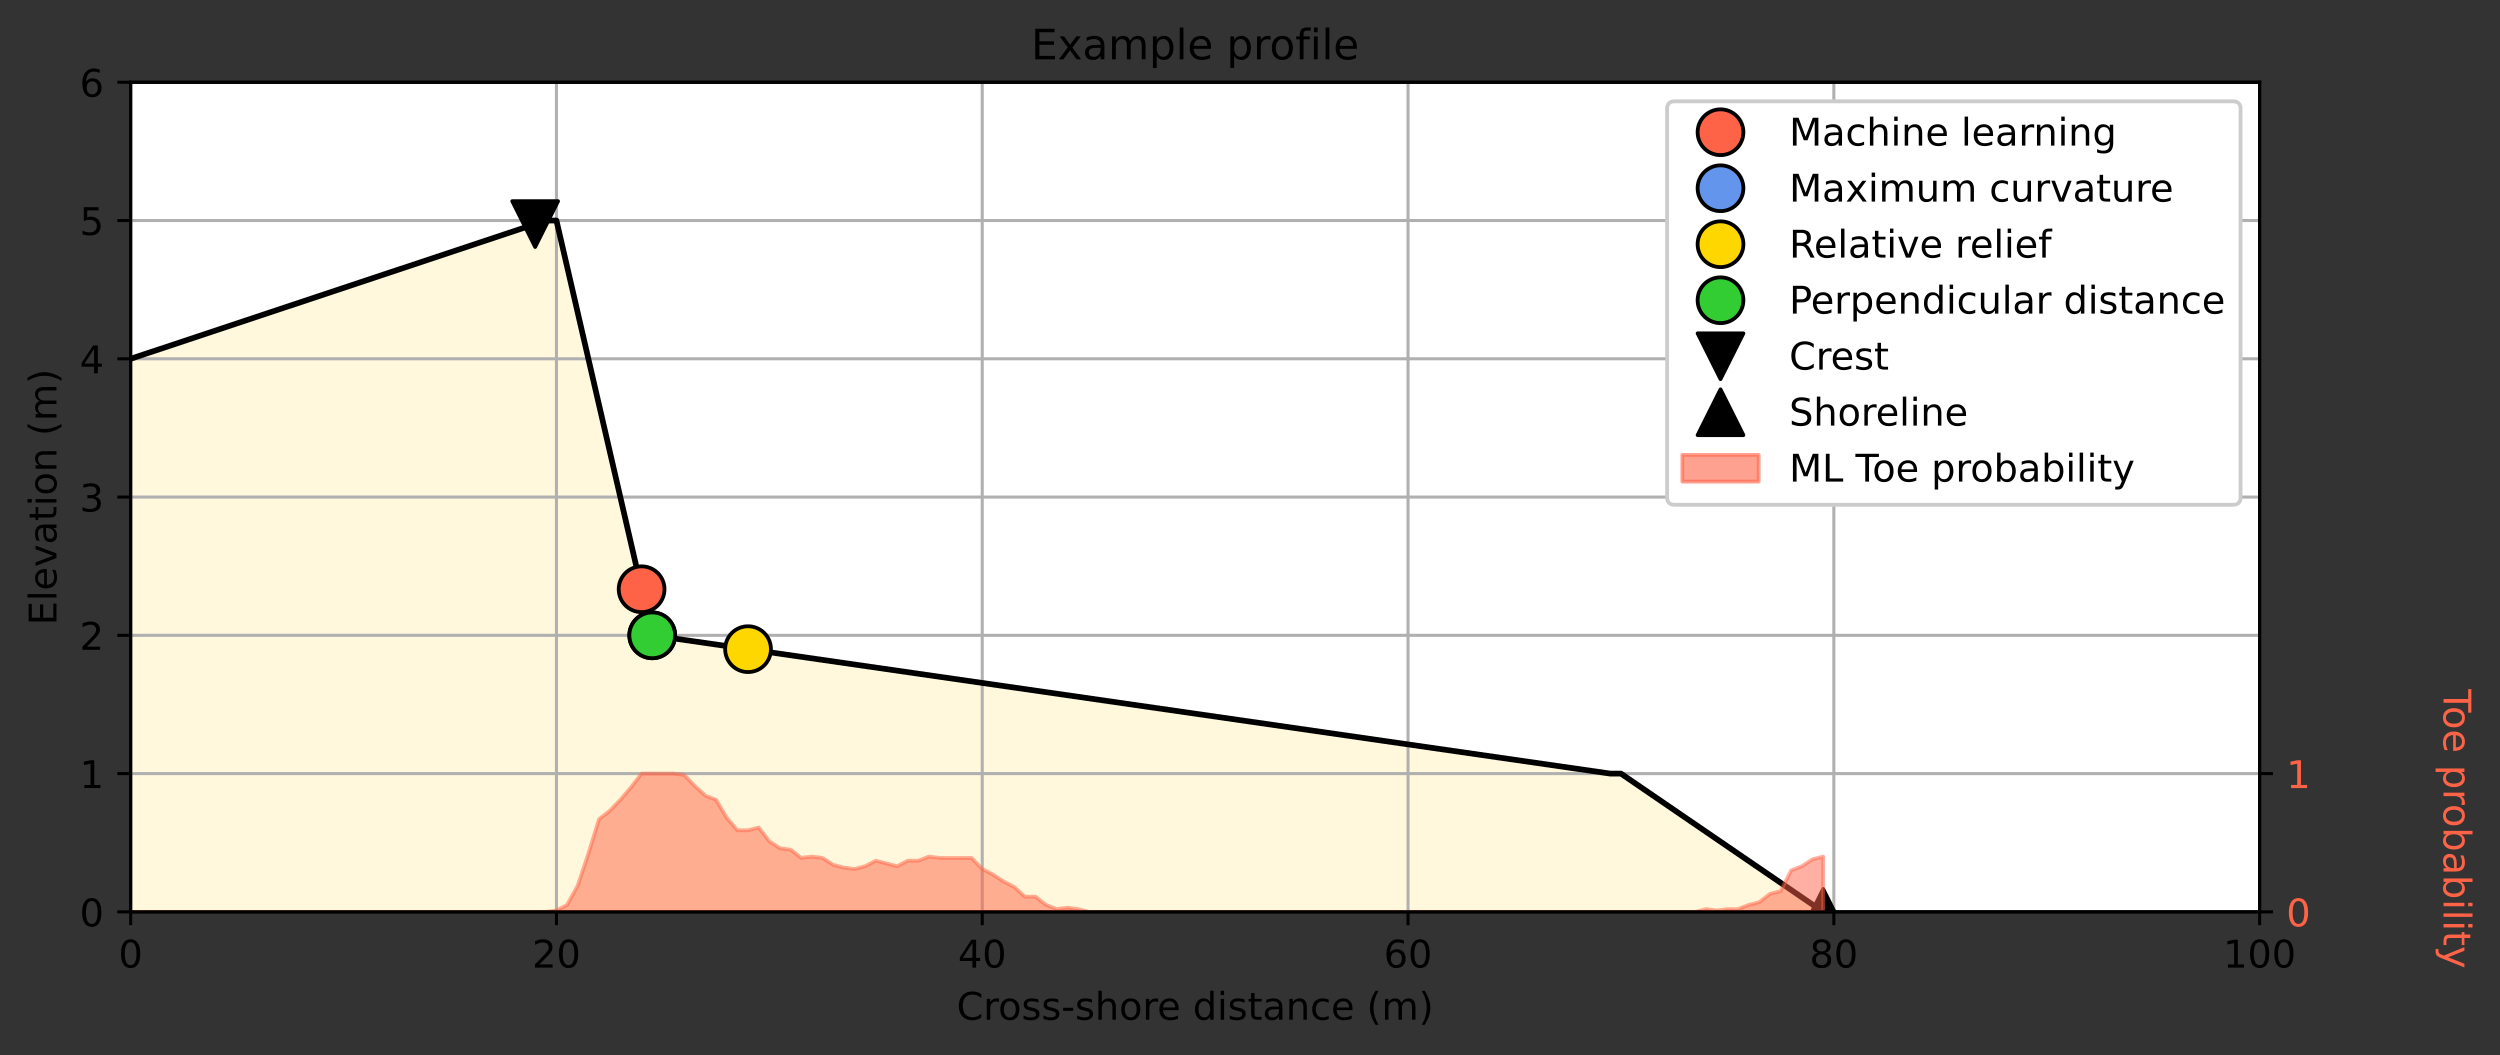 <?xml version="1.0" encoding="utf-8" standalone="no"?>
<!DOCTYPE svg PUBLIC "-//W3C//DTD SVG 1.1//EN"
  "http://www.w3.org/Graphics/SVG/1.1/DTD/svg11.dtd">
<!-- Created with matplotlib (https://matplotlib.org/) -->
<svg height="276.555pt" version="1.1" viewBox="0 0 655.241 276.555" width="655.241pt" xmlns="http://www.w3.org/2000/svg" xmlns:xlink="http://www.w3.org/1999/xlink">
 <rect x="0" y="0" width="655.241" height="276.555" fill="#333333" stroke="none"/>
 <defs>
  <style type="text/css">*{stroke-linecap:butt;stroke-linejoin:round;}</style>
 </defs>
 <g id="figure_1">
  <g id="patch_1">
   <path d="M 0 276.555 
L 655.241 276.555 
L 655.241 0 
L 0 0 
z
" style="fill:none;"/>
  </g>
  <g id="axes_1">
   <g id="patch_2">
    <path d="M 34.241 238.998 
L 592.241 238.998 
L 592.241 21.558 
L 34.241 21.558 
z
" style="fill:#ffffff;"/>
   </g>
   <g id="PolyCollection_1">
    <defs>
     <path d="M 424.841 -1.316 
L 424.841 -37.556 
L 592.241 -37.556 
L 592.241 -1.316 
L 592.241 -1.316 
L 424.841 -1.316 
z
" id="m7d2fd15488" style="stroke:#87cefa;stroke-opacity:0.5;"/>
    </defs>
    <g clip-path="url(#p130b102762)">
     <use style="fill:#87cefa;fill-opacity:0.5;stroke:#87cefa;stroke-opacity:0.5;" x="0" xlink:href="#m7d2fd15488" y="276.555"/>
    </g>
   </g>
   <g id="PolyCollection_2">
    <defs>
     <path d="M 34.241 -1.316 
L 34.241 -182.516 
L 37.031 -183.445 
L 39.821 -184.375 
L 42.611 -185.304 
L 45.401 -186.233 
L 48.191 -187.162 
L 50.981 -188.092 
L 53.771 -189.021 
L 56.561 -189.95 
L 59.351 -190.879 
L 62.141 -191.809 
L 64.931 -192.738 
L 67.721 -193.667 
L 70.511 -194.596 
L 73.301 -195.525 
L 76.091 -196.455 
L 78.881 -197.384 
L 81.671 -198.313 
L 84.461 -199.242 
L 87.251 -200.172 
L 90.041 -201.101 
L 92.831 -202.03 
L 95.621 -202.959 
L 98.411 -203.889 
L 101.201 -204.818 
L 103.991 -205.747 
L 106.781 -206.676 
L 109.571 -207.605 
L 112.361 -208.535 
L 115.151 -209.464 
L 117.941 -210.393 
L 120.731 -211.322 
L 123.521 -212.252 
L 126.311 -213.181 
L 129.101 -214.11 
L 131.891 -215.039 
L 134.681 -215.969 
L 137.471 -216.898 
L 140.261 -217.827 
L 143.051 -218.756 
L 145.841 -218.756 
L 148.631 -206.676 
L 151.421 -194.596 
L 154.211 -182.516 
L 157.001 -170.436 
L 159.791 -158.356 
L 162.581 -146.276 
L 165.371 -134.196 
L 168.161 -122.116 
L 170.951 -110.036 
L 173.741 -109.634 
L 176.531 -109.231 
L 179.321 -108.828 
L 182.111 -108.426 
L 184.901 -108.023 
L 187.691 -107.62 
L 190.481 -107.218 
L 193.271 -106.815 
L 196.061 -106.412 
L 198.851 -106.01 
L 201.641 -105.607 
L 204.431 -105.204 
L 207.221 -104.802 
L 210.011 -104.399 
L 212.801 -103.996 
L 215.591 -103.594 
L 218.381 -103.191 
L 221.171 -102.788 
L 223.961 -102.386 
L 226.751 -101.983 
L 229.541 -101.58 
L 232.331 -101.178 
L 235.121 -100.775 
L 237.911 -100.372 
L 240.701 -99.97 
L 243.491 -99.567 
L 246.281 -99.164 
L 249.071 -98.762 
L 251.861 -98.359 
L 254.651 -97.956 
L 257.441 -97.554 
L 260.231 -97.151 
L 263.021 -96.748 
L 265.811 -96.346 
L 268.601 -95.943 
L 271.391 -95.54 
L 274.181 -95.138 
L 276.971 -94.735 
L 279.761 -94.332 
L 282.551 -93.93 
L 285.341 -93.527 
L 288.131 -93.124 
L 290.921 -92.722 
L 293.711 -92.319 
L 296.501 -91.916 
L 299.291 -91.514 
L 302.081 -91.111 
L 304.871 -90.708 
L 307.661 -90.306 
L 310.451 -89.903 
L 313.241 -89.5 
L 316.031 -89.098 
L 318.821 -88.695 
L 321.611 -88.292 
L 324.401 -87.89 
L 327.191 -87.487 
L 329.981 -87.084 
L 332.771 -86.682 
L 335.561 -86.279 
L 338.351 -85.876 
L 341.141 -85.474 
L 343.931 -85.071 
L 346.721 -84.668 
L 349.511 -84.266 
L 352.301 -83.863 
L 355.091 -83.46 
L 357.881 -83.058 
L 360.671 -82.655 
L 363.461 -82.252 
L 366.251 -81.85 
L 369.041 -81.447 
L 371.831 -81.044 
L 374.621 -80.642 
L 377.411 -80.239 
L 380.201 -79.836 
L 382.991 -79.434 
L 385.781 -79.031 
L 388.571 -78.628 
L 391.361 -78.226 
L 394.151 -77.823 
L 396.941 -77.42 
L 399.731 -77.018 
L 402.521 -76.615 
L 405.311 -76.212 
L 408.101 -75.81 
L 410.891 -75.407 
L 413.681 -75.004 
L 416.471 -74.602 
L 419.261 -74.199 
L 422.051 -73.796 
L 424.841 -73.796 
L 427.631 -71.889 
L 430.421 -69.982 
L 433.211 -68.074 
L 436.001 -66.167 
L 438.791 -64.259 
L 441.581 -62.352 
L 444.371 -60.445 
L 447.161 -58.537 
L 449.951 -56.63 
L 452.741 -54.723 
L 455.531 -52.815 
L 458.321 -50.908 
L 461.111 -49 
L 463.901 -47.093 
L 466.691 -45.186 
L 469.481 -43.278 
L 472.271 -41.371 
L 475.061 -39.464 
L 477.851 -37.556 
L 477.851 -1.316 
L 477.851 -1.316 
L 475.061 -1.316 
L 472.271 -1.316 
L 469.481 -1.316 
L 466.691 -1.316 
L 463.901 -1.316 
L 461.111 -1.316 
L 458.321 -1.316 
L 455.531 -1.316 
L 452.741 -1.316 
L 449.951 -1.316 
L 447.161 -1.316 
L 444.371 -1.316 
L 441.581 -1.316 
L 438.791 -1.316 
L 436.001 -1.316 
L 433.211 -1.316 
L 430.421 -1.316 
L 427.631 -1.316 
L 424.841 -1.316 
L 422.051 -1.316 
L 419.261 -1.316 
L 416.471 -1.316 
L 413.681 -1.316 
L 410.891 -1.316 
L 408.101 -1.316 
L 405.311 -1.316 
L 402.521 -1.316 
L 399.731 -1.316 
L 396.941 -1.316 
L 394.151 -1.316 
L 391.361 -1.316 
L 388.571 -1.316 
L 385.781 -1.316 
L 382.991 -1.316 
L 380.201 -1.316 
L 377.411 -1.316 
L 374.621 -1.316 
L 371.831 -1.316 
L 369.041 -1.316 
L 366.251 -1.316 
L 363.461 -1.316 
L 360.671 -1.316 
L 357.881 -1.316 
L 355.091 -1.316 
L 352.301 -1.316 
L 349.511 -1.316 
L 346.721 -1.316 
L 343.931 -1.316 
L 341.141 -1.316 
L 338.351 -1.316 
L 335.561 -1.316 
L 332.771 -1.316 
L 329.981 -1.316 
L 327.191 -1.316 
L 324.401 -1.316 
L 321.611 -1.316 
L 318.821 -1.316 
L 316.031 -1.316 
L 313.241 -1.316 
L 310.451 -1.316 
L 307.661 -1.316 
L 304.871 -1.316 
L 302.081 -1.316 
L 299.291 -1.316 
L 296.501 -1.316 
L 293.711 -1.316 
L 290.921 -1.316 
L 288.131 -1.316 
L 285.341 -1.316 
L 282.551 -1.316 
L 279.761 -1.316 
L 276.971 -1.316 
L 274.181 -1.316 
L 271.391 -1.316 
L 268.601 -1.316 
L 265.811 -1.316 
L 263.021 -1.316 
L 260.231 -1.316 
L 257.441 -1.316 
L 254.651 -1.316 
L 251.861 -1.316 
L 249.071 -1.316 
L 246.281 -1.316 
L 243.491 -1.316 
L 240.701 -1.316 
L 237.911 -1.316 
L 235.121 -1.316 
L 232.331 -1.316 
L 229.541 -1.316 
L 226.751 -1.316 
L 223.961 -1.316 
L 221.171 -1.316 
L 218.381 -1.316 
L 215.591 -1.316 
L 212.801 -1.316 
L 210.011 -1.316 
L 207.221 -1.316 
L 204.431 -1.316 
L 201.641 -1.316 
L 198.851 -1.316 
L 196.061 -1.316 
L 193.271 -1.316 
L 190.481 -1.316 
L 187.691 -1.316 
L 184.901 -1.316 
L 182.111 -1.316 
L 179.321 -1.316 
L 176.531 -1.316 
L 173.741 -1.316 
L 170.951 -1.316 
L 168.161 -1.316 
L 165.371 -1.316 
L 162.581 -1.316 
L 159.791 -1.316 
L 157.001 -1.316 
L 154.211 -1.316 
L 151.421 -1.316 
L 148.631 -1.316 
L 145.841 -1.316 
L 143.051 -1.316 
L 140.261 -1.316 
L 137.471 -1.316 
L 134.681 -1.316 
L 131.891 -1.316 
L 129.101 -1.316 
L 126.311 -1.316 
L 123.521 -1.316 
L 120.731 -1.316 
L 117.941 -1.316 
L 115.151 -1.316 
L 112.361 -1.316 
L 109.571 -1.316 
L 106.781 -1.316 
L 103.991 -1.316 
L 101.201 -1.316 
L 98.411 -1.316 
L 95.621 -1.316 
L 92.831 -1.316 
L 90.041 -1.316 
L 87.251 -1.316 
L 84.461 -1.316 
L 81.671 -1.316 
L 78.881 -1.316 
L 76.091 -1.316 
L 73.301 -1.316 
L 70.511 -1.316 
L 67.721 -1.316 
L 64.931 -1.316 
L 62.141 -1.316 
L 59.351 -1.316 
L 56.561 -1.316 
L 53.771 -1.316 
L 50.981 -1.316 
L 48.191 -1.316 
L 45.401 -1.316 
L 42.611 -1.316 
L 39.821 -1.316 
L 37.031 -1.316 
L 34.241 -1.316 
z
" id="m840e8d8d66" style="stroke:#fff8dc;"/>
    </defs>
    <g clip-path="url(#p130b102762)">
     <use style="fill:#fff8dc;stroke:#fff8dc;" x="0" xlink:href="#m840e8d8d66" y="276.555"/>
    </g>
   </g>
   <g id="patch_3">
    <path clip-path="url(#p130b102762)" d="M -21.559 238.998 
L -21.559 21.558 
L -15.979 21.558 
L -15.979 238.998 
z
" style="fill:#ff6347;opacity:0.6;stroke:#ff6347;stroke-linejoin:miter;"/>
   </g>
   <g id="matplotlib.axis_1">
    <g id="xtick_1">
     <g id="line2d_1">
      <path clip-path="url(#p130b102762)" d="M 34.241 238.998 
L 34.241 21.558 
" style="fill:none;stroke:#b0b0b0;stroke-linecap:square;stroke-width:0.8;"/>
     </g>
     <g id="line2d_2">
      <defs>
       <path d="M 0 0 
L 0 3.5 
" id="m36600501b0" style="stroke:#000000;stroke-width:0.8;"/>
      </defs>
      <g>
       <use style="stroke:#000000;stroke-width:0.8;" x="34.241" xlink:href="#m36600501b0" y="238.998"/>
      </g>
     </g>
     <g id="text_1">
      <!-- 0 -->
      <g transform="translate(31.059 253.597)scale(0.1 -0.1)">
       <defs>
        <path d="M 31.781 66.406 
Q 24.172 66.406 20.328 58.906 
Q 16.5 51.422 16.5 36.375 
Q 16.5 21.391 20.328 13.891 
Q 24.172 6.391 31.781 6.391 
Q 39.453 6.391 43.281 13.891 
Q 47.125 21.391 47.125 36.375 
Q 47.125 51.422 43.281 58.906 
Q 39.453 66.406 31.781 66.406 
z
M 31.781 74.219 
Q 44.047 74.219 50.516 64.516 
Q 56.984 54.828 56.984 36.375 
Q 56.984 17.969 50.516 8.266 
Q 44.047 -1.422 31.781 -1.422 
Q 19.531 -1.422 13.062 8.266 
Q 6.594 17.969 6.594 36.375 
Q 6.594 54.828 13.062 64.516 
Q 19.531 74.219 31.781 74.219 
z
" id="DejaVuSans-48"/>
       </defs>
       <use xlink:href="#DejaVuSans-48"/>
      </g>
     </g>
    </g>
    <g id="xtick_2">
     <g id="line2d_3">
      <path clip-path="url(#p130b102762)" d="M 145.841 238.998 
L 145.841 21.558 
" style="fill:none;stroke:#b0b0b0;stroke-linecap:square;stroke-width:0.8;"/>
     </g>
     <g id="line2d_4">
      <g>
       <use style="stroke:#000000;stroke-width:0.8;" x="145.841" xlink:href="#m36600501b0" y="238.998"/>
      </g>
     </g>
     <g id="text_2">
      <!-- 20 -->
      <g transform="translate(139.478 253.597)scale(0.1 -0.1)">
       <defs>
        <path d="M 19.188 8.297 
L 53.609 8.297 
L 53.609 0 
L 7.328 0 
L 7.328 8.297 
Q 12.938 14.109 22.625 23.891 
Q 32.328 33.688 34.812 36.531 
Q 39.547 41.844 41.422 45.531 
Q 43.312 49.219 43.312 52.781 
Q 43.312 58.594 39.234 62.25 
Q 35.156 65.922 28.609 65.922 
Q 23.969 65.922 18.812 64.312 
Q 13.672 62.703 7.812 59.422 
L 7.812 69.391 
Q 13.766 71.781 18.938 73 
Q 24.125 74.219 28.422 74.219 
Q 39.75 74.219 46.484 68.547 
Q 53.219 62.891 53.219 53.422 
Q 53.219 48.922 51.531 44.891 
Q 49.859 40.875 45.406 35.406 
Q 44.188 33.984 37.641 27.219 
Q 31.109 20.453 19.188 8.297 
z
" id="DejaVuSans-50"/>
       </defs>
       <use xlink:href="#DejaVuSans-50"/>
       <use x="63.623" xlink:href="#DejaVuSans-48"/>
      </g>
     </g>
    </g>
    <g id="xtick_3">
     <g id="line2d_5">
      <path clip-path="url(#p130b102762)" d="M 257.441 238.998 
L 257.441 21.558 
" style="fill:none;stroke:#b0b0b0;stroke-linecap:square;stroke-width:0.8;"/>
     </g>
     <g id="line2d_6">
      <g>
       <use style="stroke:#000000;stroke-width:0.8;" x="257.441" xlink:href="#m36600501b0" y="238.998"/>
      </g>
     </g>
     <g id="text_3">
      <!-- 40 -->
      <g transform="translate(251.078 253.597)scale(0.1 -0.1)">
       <defs>
        <path d="M 37.797 64.312 
L 12.891 25.391 
L 37.797 25.391 
z
M 35.203 72.906 
L 47.609 72.906 
L 47.609 25.391 
L 58.016 25.391 
L 58.016 17.188 
L 47.609 17.188 
L 47.609 0 
L 37.797 0 
L 37.797 17.188 
L 4.891 17.188 
L 4.891 26.703 
z
" id="DejaVuSans-52"/>
       </defs>
       <use xlink:href="#DejaVuSans-52"/>
       <use x="63.623" xlink:href="#DejaVuSans-48"/>
      </g>
     </g>
    </g>
    <g id="xtick_4">
     <g id="line2d_7">
      <path clip-path="url(#p130b102762)" d="M 369.041 238.998 
L 369.041 21.558 
" style="fill:none;stroke:#b0b0b0;stroke-linecap:square;stroke-width:0.8;"/>
     </g>
     <g id="line2d_8">
      <g>
       <use style="stroke:#000000;stroke-width:0.8;" x="369.041" xlink:href="#m36600501b0" y="238.998"/>
      </g>
     </g>
     <g id="text_4">
      <!-- 60 -->
      <g transform="translate(362.678 253.597)scale(0.1 -0.1)">
       <defs>
        <path d="M 33.016 40.375 
Q 26.375 40.375 22.484 35.828 
Q 18.609 31.297 18.609 23.391 
Q 18.609 15.531 22.484 10.953 
Q 26.375 6.391 33.016 6.391 
Q 39.656 6.391 43.531 10.953 
Q 47.406 15.531 47.406 23.391 
Q 47.406 31.297 43.531 35.828 
Q 39.656 40.375 33.016 40.375 
z
M 52.594 71.297 
L 52.594 62.312 
Q 48.875 64.062 45.094 64.984 
Q 41.312 65.922 37.594 65.922 
Q 27.828 65.922 22.672 59.328 
Q 17.531 52.734 16.797 39.406 
Q 19.672 43.656 24.016 45.922 
Q 28.375 48.188 33.594 48.188 
Q 44.578 48.188 50.953 41.516 
Q 57.328 34.859 57.328 23.391 
Q 57.328 12.156 50.688 5.359 
Q 44.047 -1.422 33.016 -1.422 
Q 20.359 -1.422 13.672 8.266 
Q 6.984 17.969 6.984 36.375 
Q 6.984 53.656 15.188 63.938 
Q 23.391 74.219 37.203 74.219 
Q 40.922 74.219 44.703 73.484 
Q 48.484 72.75 52.594 71.297 
z
" id="DejaVuSans-54"/>
       </defs>
       <use xlink:href="#DejaVuSans-54"/>
       <use x="63.623" xlink:href="#DejaVuSans-48"/>
      </g>
     </g>
    </g>
    <g id="xtick_5">
     <g id="line2d_9">
      <path clip-path="url(#p130b102762)" d="M 480.641 238.998 
L 480.641 21.558 
" style="fill:none;stroke:#b0b0b0;stroke-linecap:square;stroke-width:0.8;"/>
     </g>
     <g id="line2d_10">
      <g>
       <use style="stroke:#000000;stroke-width:0.8;" x="480.641" xlink:href="#m36600501b0" y="238.998"/>
      </g>
     </g>
     <g id="text_5">
      <!-- 80 -->
      <g transform="translate(474.278 253.597)scale(0.1 -0.1)">
       <defs>
        <path d="M 31.781 34.625 
Q 24.75 34.625 20.719 30.859 
Q 16.703 27.094 16.703 20.516 
Q 16.703 13.922 20.719 10.156 
Q 24.75 6.391 31.781 6.391 
Q 38.812 6.391 42.859 10.172 
Q 46.922 13.969 46.922 20.516 
Q 46.922 27.094 42.891 30.859 
Q 38.875 34.625 31.781 34.625 
z
M 21.922 38.812 
Q 15.578 40.375 12.031 44.719 
Q 8.5 49.078 8.5 55.328 
Q 8.5 64.062 14.719 69.141 
Q 20.953 74.219 31.781 74.219 
Q 42.672 74.219 48.875 69.141 
Q 55.078 64.062 55.078 55.328 
Q 55.078 49.078 51.531 44.719 
Q 48 40.375 41.703 38.812 
Q 48.828 37.156 52.797 32.312 
Q 56.781 27.484 56.781 20.516 
Q 56.781 9.906 50.312 4.234 
Q 43.844 -1.422 31.781 -1.422 
Q 19.734 -1.422 13.25 4.234 
Q 6.781 9.906 6.781 20.516 
Q 6.781 27.484 10.781 32.312 
Q 14.797 37.156 21.922 38.812 
z
M 18.312 54.391 
Q 18.312 48.734 21.844 45.562 
Q 25.391 42.391 31.781 42.391 
Q 38.141 42.391 41.719 45.562 
Q 45.312 48.734 45.312 54.391 
Q 45.312 60.062 41.719 63.234 
Q 38.141 66.406 31.781 66.406 
Q 25.391 66.406 21.844 63.234 
Q 18.312 60.062 18.312 54.391 
z
" id="DejaVuSans-56"/>
       </defs>
       <use xlink:href="#DejaVuSans-56"/>
       <use x="63.623" xlink:href="#DejaVuSans-48"/>
      </g>
     </g>
    </g>
    <g id="xtick_6">
     <g id="line2d_11">
      <path clip-path="url(#p130b102762)" d="M 592.241 238.998 
L 592.241 21.558 
" style="fill:none;stroke:#b0b0b0;stroke-linecap:square;stroke-width:0.8;"/>
     </g>
     <g id="line2d_12">
      <g>
       <use style="stroke:#000000;stroke-width:0.8;" x="592.241" xlink:href="#m36600501b0" y="238.998"/>
      </g>
     </g>
     <g id="text_6">
      <!-- 100 -->
      <g transform="translate(582.697 253.597)scale(0.1 -0.1)">
       <defs>
        <path d="M 12.406 8.297 
L 28.516 8.297 
L 28.516 63.922 
L 10.984 60.406 
L 10.984 69.391 
L 28.422 72.906 
L 38.281 72.906 
L 38.281 8.297 
L 54.391 8.297 
L 54.391 0 
L 12.406 0 
z
" id="DejaVuSans-49"/>
       </defs>
       <use xlink:href="#DejaVuSans-49"/>
       <use x="63.623" xlink:href="#DejaVuSans-48"/>
       <use x="127.246" xlink:href="#DejaVuSans-48"/>
      </g>
     </g>
    </g>
    <g id="text_7">
     <!-- Cross-shore distance (m) -->
     <g transform="translate(250.745 267.275)scale(0.1 -0.1)">
      <defs>
       <path d="M 64.406 67.281 
L 64.406 56.891 
Q 59.422 61.531 53.781 63.812 
Q 48.141 66.109 41.797 66.109 
Q 29.297 66.109 22.656 58.469 
Q 16.016 50.828 16.016 36.375 
Q 16.016 21.969 22.656 14.328 
Q 29.297 6.688 41.797 6.688 
Q 48.141 6.688 53.781 8.984 
Q 59.422 11.281 64.406 15.922 
L 64.406 5.609 
Q 59.234 2.094 53.438 0.328 
Q 47.656 -1.422 41.219 -1.422 
Q 24.656 -1.422 15.125 8.703 
Q 5.609 18.844 5.609 36.375 
Q 5.609 53.953 15.125 64.078 
Q 24.656 74.219 41.219 74.219 
Q 47.75 74.219 53.531 72.484 
Q 59.328 70.75 64.406 67.281 
z
" id="DejaVuSans-67"/>
       <path d="M 41.109 46.297 
Q 39.594 47.172 37.812 47.578 
Q 36.031 48 33.891 48 
Q 26.266 48 22.188 43.047 
Q 18.109 38.094 18.109 28.812 
L 18.109 0 
L 9.078 0 
L 9.078 54.688 
L 18.109 54.688 
L 18.109 46.188 
Q 20.953 51.172 25.484 53.578 
Q 30.031 56 36.531 56 
Q 37.453 56 38.578 55.875 
Q 39.703 55.766 41.062 55.516 
z
" id="DejaVuSans-114"/>
       <path d="M 30.609 48.391 
Q 23.391 48.391 19.188 42.75 
Q 14.984 37.109 14.984 27.297 
Q 14.984 17.484 19.156 11.844 
Q 23.344 6.203 30.609 6.203 
Q 37.797 6.203 41.984 11.859 
Q 46.188 17.531 46.188 27.297 
Q 46.188 37.016 41.984 42.703 
Q 37.797 48.391 30.609 48.391 
z
M 30.609 56 
Q 42.328 56 49.016 48.375 
Q 55.719 40.766 55.719 27.297 
Q 55.719 13.875 49.016 6.219 
Q 42.328 -1.422 30.609 -1.422 
Q 18.844 -1.422 12.172 6.219 
Q 5.516 13.875 5.516 27.297 
Q 5.516 40.766 12.172 48.375 
Q 18.844 56 30.609 56 
z
" id="DejaVuSans-111"/>
       <path d="M 44.281 53.078 
L 44.281 44.578 
Q 40.484 46.531 36.375 47.5 
Q 32.281 48.484 27.875 48.484 
Q 21.188 48.484 17.844 46.438 
Q 14.5 44.391 14.5 40.281 
Q 14.5 37.156 16.891 35.375 
Q 19.281 33.594 26.516 31.984 
L 29.594 31.297 
Q 39.156 29.25 43.188 25.516 
Q 47.219 21.781 47.219 15.094 
Q 47.219 7.469 41.188 3.016 
Q 35.156 -1.422 24.609 -1.422 
Q 20.219 -1.422 15.453 -0.562 
Q 10.688 0.297 5.422 2 
L 5.422 11.281 
Q 10.406 8.688 15.234 7.391 
Q 20.062 6.109 24.812 6.109 
Q 31.156 6.109 34.562 8.281 
Q 37.984 10.453 37.984 14.406 
Q 37.984 18.062 35.516 20.016 
Q 33.062 21.969 24.703 23.781 
L 21.578 24.516 
Q 13.234 26.266 9.516 29.906 
Q 5.812 33.547 5.812 39.891 
Q 5.812 47.609 11.281 51.797 
Q 16.75 56 26.812 56 
Q 31.781 56 36.172 55.266 
Q 40.578 54.547 44.281 53.078 
z
" id="DejaVuSans-115"/>
       <path d="M 4.891 31.391 
L 31.203 31.391 
L 31.203 23.391 
L 4.891 23.391 
z
" id="DejaVuSans-45"/>
       <path d="M 54.891 33.016 
L 54.891 0 
L 45.906 0 
L 45.906 32.719 
Q 45.906 40.484 42.875 44.328 
Q 39.844 48.188 33.797 48.188 
Q 26.516 48.188 22.312 43.547 
Q 18.109 38.922 18.109 30.906 
L 18.109 0 
L 9.078 0 
L 9.078 75.984 
L 18.109 75.984 
L 18.109 46.188 
Q 21.344 51.125 25.703 53.562 
Q 30.078 56 35.797 56 
Q 45.219 56 50.047 50.172 
Q 54.891 44.344 54.891 33.016 
z
" id="DejaVuSans-104"/>
       <path d="M 56.203 29.594 
L 56.203 25.203 
L 14.891 25.203 
Q 15.484 15.922 20.484 11.062 
Q 25.484 6.203 34.422 6.203 
Q 39.594 6.203 44.453 7.469 
Q 49.312 8.734 54.109 11.281 
L 54.109 2.781 
Q 49.266 0.734 44.188 -0.344 
Q 39.109 -1.422 33.891 -1.422 
Q 20.797 -1.422 13.156 6.188 
Q 5.516 13.812 5.516 26.812 
Q 5.516 40.234 12.766 48.109 
Q 20.016 56 32.328 56 
Q 43.359 56 49.781 48.891 
Q 56.203 41.797 56.203 29.594 
z
M 47.219 32.234 
Q 47.125 39.594 43.094 43.984 
Q 39.062 48.391 32.422 48.391 
Q 24.906 48.391 20.391 44.141 
Q 15.875 39.891 15.188 32.172 
z
" id="DejaVuSans-101"/>
       <path id="DejaVuSans-32"/>
       <path d="M 45.406 46.391 
L 45.406 75.984 
L 54.391 75.984 
L 54.391 0 
L 45.406 0 
L 45.406 8.203 
Q 42.578 3.328 38.25 0.953 
Q 33.938 -1.422 27.875 -1.422 
Q 17.969 -1.422 11.734 6.484 
Q 5.516 14.406 5.516 27.297 
Q 5.516 40.188 11.734 48.094 
Q 17.969 56 27.875 56 
Q 33.938 56 38.25 53.625 
Q 42.578 51.266 45.406 46.391 
z
M 14.797 27.297 
Q 14.797 17.391 18.875 11.75 
Q 22.953 6.109 30.078 6.109 
Q 37.203 6.109 41.297 11.75 
Q 45.406 17.391 45.406 27.297 
Q 45.406 37.203 41.297 42.844 
Q 37.203 48.484 30.078 48.484 
Q 22.953 48.484 18.875 42.844 
Q 14.797 37.203 14.797 27.297 
z
" id="DejaVuSans-100"/>
       <path d="M 9.422 54.688 
L 18.406 54.688 
L 18.406 0 
L 9.422 0 
z
M 9.422 75.984 
L 18.406 75.984 
L 18.406 64.594 
L 9.422 64.594 
z
" id="DejaVuSans-105"/>
       <path d="M 18.312 70.219 
L 18.312 54.688 
L 36.812 54.688 
L 36.812 47.703 
L 18.312 47.703 
L 18.312 18.016 
Q 18.312 11.328 20.141 9.422 
Q 21.969 7.516 27.594 7.516 
L 36.812 7.516 
L 36.812 0 
L 27.594 0 
Q 17.188 0 13.234 3.875 
Q 9.281 7.766 9.281 18.016 
L 9.281 47.703 
L 2.688 47.703 
L 2.688 54.688 
L 9.281 54.688 
L 9.281 70.219 
z
" id="DejaVuSans-116"/>
       <path d="M 34.281 27.484 
Q 23.391 27.484 19.188 25 
Q 14.984 22.516 14.984 16.5 
Q 14.984 11.719 18.141 8.906 
Q 21.297 6.109 26.703 6.109 
Q 34.188 6.109 38.703 11.406 
Q 43.219 16.703 43.219 25.484 
L 43.219 27.484 
z
M 52.203 31.203 
L 52.203 0 
L 43.219 0 
L 43.219 8.297 
Q 40.141 3.328 35.547 0.953 
Q 30.953 -1.422 24.312 -1.422 
Q 15.922 -1.422 10.953 3.297 
Q 6 8.016 6 15.922 
Q 6 25.141 12.172 29.828 
Q 18.359 34.516 30.609 34.516 
L 43.219 34.516 
L 43.219 35.406 
Q 43.219 41.609 39.141 45 
Q 35.062 48.391 27.688 48.391 
Q 23 48.391 18.547 47.266 
Q 14.109 46.141 10.016 43.891 
L 10.016 52.203 
Q 14.938 54.109 19.578 55.047 
Q 24.219 56 28.609 56 
Q 40.484 56 46.344 49.844 
Q 52.203 43.703 52.203 31.203 
z
" id="DejaVuSans-97"/>
       <path d="M 54.891 33.016 
L 54.891 0 
L 45.906 0 
L 45.906 32.719 
Q 45.906 40.484 42.875 44.328 
Q 39.844 48.188 33.797 48.188 
Q 26.516 48.188 22.312 43.547 
Q 18.109 38.922 18.109 30.906 
L 18.109 0 
L 9.078 0 
L 9.078 54.688 
L 18.109 54.688 
L 18.109 46.188 
Q 21.344 51.125 25.703 53.562 
Q 30.078 56 35.797 56 
Q 45.219 56 50.047 50.172 
Q 54.891 44.344 54.891 33.016 
z
" id="DejaVuSans-110"/>
       <path d="M 48.781 52.594 
L 48.781 44.188 
Q 44.969 46.297 41.141 47.344 
Q 37.312 48.391 33.406 48.391 
Q 24.656 48.391 19.812 42.844 
Q 14.984 37.312 14.984 27.297 
Q 14.984 17.281 19.812 11.734 
Q 24.656 6.203 33.406 6.203 
Q 37.312 6.203 41.141 7.25 
Q 44.969 8.297 48.781 10.406 
L 48.781 2.094 
Q 45.016 0.344 40.984 -0.531 
Q 36.969 -1.422 32.422 -1.422 
Q 20.062 -1.422 12.781 6.344 
Q 5.516 14.109 5.516 27.297 
Q 5.516 40.672 12.859 48.328 
Q 20.219 56 33.016 56 
Q 37.156 56 41.109 55.141 
Q 45.062 54.297 48.781 52.594 
z
" id="DejaVuSans-99"/>
       <path d="M 31 75.875 
Q 24.469 64.656 21.281 53.656 
Q 18.109 42.672 18.109 31.391 
Q 18.109 20.125 21.312 9.062 
Q 24.516 -2 31 -13.188 
L 23.188 -13.188 
Q 15.875 -1.703 12.234 9.375 
Q 8.594 20.453 8.594 31.391 
Q 8.594 42.281 12.203 53.312 
Q 15.828 64.359 23.188 75.875 
z
" id="DejaVuSans-40"/>
       <path d="M 52 44.188 
Q 55.375 50.25 60.062 53.125 
Q 64.75 56 71.094 56 
Q 79.641 56 84.281 50.016 
Q 88.922 44.047 88.922 33.016 
L 88.922 0 
L 79.891 0 
L 79.891 32.719 
Q 79.891 40.578 77.094 44.375 
Q 74.312 48.188 68.609 48.188 
Q 61.625 48.188 57.562 43.547 
Q 53.516 38.922 53.516 30.906 
L 53.516 0 
L 44.484 0 
L 44.484 32.719 
Q 44.484 40.625 41.703 44.406 
Q 38.922 48.188 33.109 48.188 
Q 26.219 48.188 22.156 43.531 
Q 18.109 38.875 18.109 30.906 
L 18.109 0 
L 9.078 0 
L 9.078 54.688 
L 18.109 54.688 
L 18.109 46.188 
Q 21.188 51.219 25.484 53.609 
Q 29.781 56 35.688 56 
Q 41.656 56 45.828 52.969 
Q 50 49.953 52 44.188 
z
" id="DejaVuSans-109"/>
       <path d="M 8.016 75.875 
L 15.828 75.875 
Q 23.141 64.359 26.781 53.312 
Q 30.422 42.281 30.422 31.391 
Q 30.422 20.453 26.781 9.375 
Q 23.141 -1.703 15.828 -13.188 
L 8.016 -13.188 
Q 14.5 -2 17.703 9.062 
Q 20.906 20.125 20.906 31.391 
Q 20.906 42.672 17.703 53.656 
Q 14.5 64.656 8.016 75.875 
z
" id="DejaVuSans-41"/>
      </defs>
      <use xlink:href="#DejaVuSans-67"/>
      <use x="69.824" xlink:href="#DejaVuSans-114"/>
      <use x="108.688" xlink:href="#DejaVuSans-111"/>
      <use x="169.869" xlink:href="#DejaVuSans-115"/>
      <use x="221.969" xlink:href="#DejaVuSans-115"/>
      <use x="274.068" xlink:href="#DejaVuSans-45"/>
      <use x="310.152" xlink:href="#DejaVuSans-115"/>
      <use x="362.252" xlink:href="#DejaVuSans-104"/>
      <use x="425.631" xlink:href="#DejaVuSans-111"/>
      <use x="486.812" xlink:href="#DejaVuSans-114"/>
      <use x="525.676" xlink:href="#DejaVuSans-101"/>
      <use x="587.199" xlink:href="#DejaVuSans-32"/>
      <use x="618.986" xlink:href="#DejaVuSans-100"/>
      <use x="682.463" xlink:href="#DejaVuSans-105"/>
      <use x="710.246" xlink:href="#DejaVuSans-115"/>
      <use x="762.346" xlink:href="#DejaVuSans-116"/>
      <use x="801.555" xlink:href="#DejaVuSans-97"/>
      <use x="862.834" xlink:href="#DejaVuSans-110"/>
      <use x="926.213" xlink:href="#DejaVuSans-99"/>
      <use x="981.193" xlink:href="#DejaVuSans-101"/>
      <use x="1042.717" xlink:href="#DejaVuSans-32"/>
      <use x="1074.504" xlink:href="#DejaVuSans-40"/>
      <use x="1113.518" xlink:href="#DejaVuSans-109"/>
      <use x="1210.93" xlink:href="#DejaVuSans-41"/>
     </g>
    </g>
   </g>
   <g id="matplotlib.axis_2">
    <g id="ytick_1">
     <g id="line2d_13">
      <path clip-path="url(#p130b102762)" d="M 34.241 238.998 
L 592.241 238.998 
" style="fill:none;stroke:#b0b0b0;stroke-linecap:square;stroke-width:0.8;"/>
     </g>
     <g id="line2d_14">
      <defs>
       <path d="M 0 0 
L -3.5 0 
" id="m0a5a706964" style="stroke:#000000;stroke-width:0.8;"/>
      </defs>
      <g>
       <use style="stroke:#000000;stroke-width:0.8;" x="34.241" xlink:href="#m0a5a706964" y="238.998"/>
      </g>
     </g>
     <g id="text_8">
      <!-- 0 -->
      <g transform="translate(20.878 242.798)scale(0.1 -0.1)">
       <use xlink:href="#DejaVuSans-48"/>
      </g>
     </g>
    </g>
    <g id="ytick_2">
     <g id="line2d_15">
      <path clip-path="url(#p130b102762)" d="M 34.241 202.758 
L 592.241 202.758 
" style="fill:none;stroke:#b0b0b0;stroke-linecap:square;stroke-width:0.8;"/>
     </g>
     <g id="line2d_16">
      <g>
       <use style="stroke:#000000;stroke-width:0.8;" x="34.241" xlink:href="#m0a5a706964" y="202.758"/>
      </g>
     </g>
     <g id="text_9">
      <!-- 1 -->
      <g transform="translate(20.878 206.558)scale(0.1 -0.1)">
       <use xlink:href="#DejaVuSans-49"/>
      </g>
     </g>
    </g>
    <g id="ytick_3">
     <g id="line2d_17">
      <path clip-path="url(#p130b102762)" d="M 34.241 166.518 
L 592.241 166.518 
" style="fill:none;stroke:#b0b0b0;stroke-linecap:square;stroke-width:0.8;"/>
     </g>
     <g id="line2d_18">
      <g>
       <use style="stroke:#000000;stroke-width:0.8;" x="34.241" xlink:href="#m0a5a706964" y="166.518"/>
      </g>
     </g>
     <g id="text_10">
      <!-- 2 -->
      <g transform="translate(20.878 170.317)scale(0.1 -0.1)">
       <use xlink:href="#DejaVuSans-50"/>
      </g>
     </g>
    </g>
    <g id="ytick_4">
     <g id="line2d_19">
      <path clip-path="url(#p130b102762)" d="M 34.241 130.278 
L 592.241 130.278 
" style="fill:none;stroke:#b0b0b0;stroke-linecap:square;stroke-width:0.8;"/>
     </g>
     <g id="line2d_20">
      <g>
       <use style="stroke:#000000;stroke-width:0.8;" x="34.241" xlink:href="#m0a5a706964" y="130.278"/>
      </g>
     </g>
     <g id="text_11">
      <!-- 3 -->
      <g transform="translate(20.878 134.077)scale(0.1 -0.1)">
       <defs>
        <path d="M 40.578 39.312 
Q 47.656 37.797 51.625 33 
Q 55.609 28.219 55.609 21.188 
Q 55.609 10.406 48.188 4.484 
Q 40.766 -1.422 27.094 -1.422 
Q 22.516 -1.422 17.656 -0.516 
Q 12.797 0.391 7.625 2.203 
L 7.625 11.719 
Q 11.719 9.328 16.594 8.109 
Q 21.484 6.891 26.812 6.891 
Q 36.078 6.891 40.938 10.547 
Q 45.797 14.203 45.797 21.188 
Q 45.797 27.641 41.281 31.266 
Q 36.766 34.906 28.719 34.906 
L 20.219 34.906 
L 20.219 43.016 
L 29.109 43.016 
Q 36.375 43.016 40.234 45.922 
Q 44.094 48.828 44.094 54.297 
Q 44.094 59.906 40.109 62.906 
Q 36.141 65.922 28.719 65.922 
Q 24.656 65.922 20.016 65.031 
Q 15.375 64.156 9.812 62.312 
L 9.812 71.094 
Q 15.438 72.656 20.344 73.438 
Q 25.25 74.219 29.594 74.219 
Q 40.828 74.219 47.359 69.109 
Q 53.906 64.016 53.906 55.328 
Q 53.906 49.266 50.438 45.094 
Q 46.969 40.922 40.578 39.312 
z
" id="DejaVuSans-51"/>
       </defs>
       <use xlink:href="#DejaVuSans-51"/>
      </g>
     </g>
    </g>
    <g id="ytick_5">
     <g id="line2d_21">
      <path clip-path="url(#p130b102762)" d="M 34.241 94.038 
L 592.241 94.038 
" style="fill:none;stroke:#b0b0b0;stroke-linecap:square;stroke-width:0.8;"/>
     </g>
     <g id="line2d_22">
      <g>
       <use style="stroke:#000000;stroke-width:0.8;" x="34.241" xlink:href="#m0a5a706964" y="94.038"/>
      </g>
     </g>
     <g id="text_12">
      <!-- 4 -->
      <g transform="translate(20.878 97.838)scale(0.1 -0.1)">
       <use xlink:href="#DejaVuSans-52"/>
      </g>
     </g>
    </g>
    <g id="ytick_6">
     <g id="line2d_23">
      <path clip-path="url(#p130b102762)" d="M 34.241 57.798 
L 592.241 57.798 
" style="fill:none;stroke:#b0b0b0;stroke-linecap:square;stroke-width:0.8;"/>
     </g>
     <g id="line2d_24">
      <g>
       <use style="stroke:#000000;stroke-width:0.8;" x="34.241" xlink:href="#m0a5a706964" y="57.798"/>
      </g>
     </g>
     <g id="text_13">
      <!-- 5 -->
      <g transform="translate(20.878 61.597)scale(0.1 -0.1)">
       <defs>
        <path d="M 10.797 72.906 
L 49.516 72.906 
L 49.516 64.594 
L 19.828 64.594 
L 19.828 46.734 
Q 21.969 47.469 24.109 47.828 
Q 26.266 48.188 28.422 48.188 
Q 40.625 48.188 47.75 41.5 
Q 54.891 34.812 54.891 23.391 
Q 54.891 11.625 47.562 5.094 
Q 40.234 -1.422 26.906 -1.422 
Q 22.312 -1.422 17.547 -0.641 
Q 12.797 0.141 7.719 1.703 
L 7.719 11.625 
Q 12.109 9.234 16.797 8.062 
Q 21.484 6.891 26.703 6.891 
Q 35.156 6.891 40.078 11.328 
Q 45.016 15.766 45.016 23.391 
Q 45.016 31 40.078 35.438 
Q 35.156 39.891 26.703 39.891 
Q 22.75 39.891 18.812 39.016 
Q 14.891 38.141 10.797 36.281 
z
" id="DejaVuSans-53"/>
       </defs>
       <use xlink:href="#DejaVuSans-53"/>
      </g>
     </g>
    </g>
    <g id="ytick_7">
     <g id="line2d_25">
      <path clip-path="url(#p130b102762)" d="M 34.241 21.558 
L 592.241 21.558 
" style="fill:none;stroke:#b0b0b0;stroke-linecap:square;stroke-width:0.8;"/>
     </g>
     <g id="line2d_26">
      <g>
       <use style="stroke:#000000;stroke-width:0.8;" x="34.241" xlink:href="#m0a5a706964" y="21.558"/>
      </g>
     </g>
     <g id="text_14">
      <!-- 6 -->
      <g transform="translate(20.878 25.358)scale(0.1 -0.1)">
       <use xlink:href="#DejaVuSans-54"/>
      </g>
     </g>
    </g>
    <g id="text_15">
     <!-- Elevation (m) -->
     <g transform="translate(14.798 163.865)rotate(-90)scale(0.1 -0.1)">
      <defs>
       <path d="M 9.812 72.906 
L 55.906 72.906 
L 55.906 64.594 
L 19.672 64.594 
L 19.672 43.016 
L 54.391 43.016 
L 54.391 34.719 
L 19.672 34.719 
L 19.672 8.297 
L 56.781 8.297 
L 56.781 0 
L 9.812 0 
z
" id="DejaVuSans-69"/>
       <path d="M 9.422 75.984 
L 18.406 75.984 
L 18.406 0 
L 9.422 0 
z
" id="DejaVuSans-108"/>
       <path d="M 2.984 54.688 
L 12.5 54.688 
L 29.594 8.797 
L 46.688 54.688 
L 56.203 54.688 
L 35.688 0 
L 23.484 0 
z
" id="DejaVuSans-118"/>
      </defs>
      <use xlink:href="#DejaVuSans-69"/>
      <use x="63.184" xlink:href="#DejaVuSans-108"/>
      <use x="90.967" xlink:href="#DejaVuSans-101"/>
      <use x="152.49" xlink:href="#DejaVuSans-118"/>
      <use x="211.67" xlink:href="#DejaVuSans-97"/>
      <use x="272.949" xlink:href="#DejaVuSans-116"/>
      <use x="312.158" xlink:href="#DejaVuSans-105"/>
      <use x="339.941" xlink:href="#DejaVuSans-111"/>
      <use x="401.123" xlink:href="#DejaVuSans-110"/>
      <use x="464.502" xlink:href="#DejaVuSans-32"/>
      <use x="496.289" xlink:href="#DejaVuSans-40"/>
      <use x="535.303" xlink:href="#DejaVuSans-109"/>
      <use x="632.715" xlink:href="#DejaVuSans-41"/>
     </g>
    </g>
   </g>
   <g id="line2d_27">
    <path clip-path="url(#p130b102762)" d="M 34.241 94.038 
L 143.051 57.798 
L 145.841 57.798 
L 170.951 166.518 
L 422.051 202.758 
L 424.841 202.758 
L 477.851 238.998 
L 477.851 238.998 
" style="fill:none;stroke:#000000;stroke-linecap:square;stroke-width:1.5;"/>
   </g>
   <g id="line2d_28">
    <defs>
     <path d="M 0 6 
C 1.591 6 3.117 5.368 4.243 4.243 
C 5.368 3.117 6 1.591 6 0 
C 6 -1.591 5.368 -3.117 4.243 -4.243 
C 3.117 -5.368 1.591 -6 0 -6 
C -1.591 -6 -3.117 -5.368 -4.243 -4.243 
C -5.368 -3.117 -6 -1.591 -6 0 
C -6 1.591 -5.368 3.117 -4.243 4.243 
C -3.117 5.368 -1.591 6 0 6 
z
" id="mffe9ca0dea" style="stroke:#000000;"/>
    </defs>
    <g clip-path="url(#p130b102762)">
     <use style="fill:#ff6347;stroke:#000000;" x="168.161" xlink:href="#mffe9ca0dea" y="154.438"/>
    </g>
   </g>
   <g id="line2d_29">
    <defs>
     <path d="M 0 6 
C 1.591 6 3.117 5.368 4.243 4.243 
C 5.368 3.117 6 1.591 6 0 
C 6 -1.591 5.368 -3.117 4.243 -4.243 
C 3.117 -5.368 1.591 -6 0 -6 
C -1.591 -6 -3.117 -5.368 -4.243 -4.243 
C -5.368 -3.117 -6 -1.591 -6 0 
C -6 1.591 -5.368 3.117 -4.243 4.243 
C -3.117 5.368 -1.591 6 0 6 
z
" id="maf3eb7be50" style="stroke:#000000;"/>
    </defs>
    <g clip-path="url(#p130b102762)">
     <use style="fill:#6495ed;stroke:#000000;" x="170.951" xlink:href="#maf3eb7be50" y="166.518"/>
    </g>
   </g>
   <g id="line2d_30">
    <defs>
     <path d="M 0 6 
C 1.591 6 3.117 5.368 4.243 4.243 
C 5.368 3.117 6 1.591 6 0 
C 6 -1.591 5.368 -3.117 4.243 -4.243 
C 3.117 -5.368 1.591 -6 0 -6 
C -1.591 -6 -3.117 -5.368 -4.243 -4.243 
C -5.368 -3.117 -6 -1.591 -6 0 
C -6 1.591 -5.368 3.117 -4.243 4.243 
C -3.117 5.368 -1.591 6 0 6 
z
" id="ma76442bf32" style="stroke:#000000;"/>
    </defs>
    <g clip-path="url(#p130b102762)">
     <use style="fill:#ffd700;stroke:#000000;" x="196.061" xlink:href="#ma76442bf32" y="170.142"/>
    </g>
   </g>
   <g id="line2d_31">
    <defs>
     <path d="M 0 6 
C 1.591 6 3.117 5.368 4.243 4.243 
C 5.368 3.117 6 1.591 6 0 
C 6 -1.591 5.368 -3.117 4.243 -4.243 
C 3.117 -5.368 1.591 -6 0 -6 
C -1.591 -6 -3.117 -5.368 -4.243 -4.243 
C -5.368 -3.117 -6 -1.591 -6 0 
C -6 1.591 -5.368 3.117 -4.243 4.243 
C -3.117 5.368 -1.591 6 0 6 
z
" id="m00b48d393c" style="stroke:#000000;"/>
    </defs>
    <g clip-path="url(#p130b102762)">
     <use style="fill:#32cd32;stroke:#000000;" x="170.951" xlink:href="#m00b48d393c" y="166.518"/>
    </g>
   </g>
   <g id="line2d_32">
    <defs>
     <path d="M -0 6 
L 6 -6 
L -6 -6 
z
" id="m43cf52b3af" style="stroke:#000000;stroke-linejoin:miter;"/>
    </defs>
    <g clip-path="url(#p130b102762)">
     <use style="stroke:#000000;stroke-linejoin:miter;" x="140.261" xlink:href="#m43cf52b3af" y="58.728"/>
    </g>
   </g>
   <g id="line2d_33">
    <defs>
     <path d="M 0 -6 
L -6 6 
L 6 6 
z
" id="m7c9a846903" style="stroke:#000000;stroke-linejoin:miter;"/>
    </defs>
    <g clip-path="url(#p130b102762)">
     <use style="stroke:#000000;stroke-linejoin:miter;" x="477.851" xlink:href="#m7c9a846903" y="238.998"/>
    </g>
   </g>
   <g id="patch_4">
    <path d="M 34.241 238.998 
L 34.241 21.558 
" style="fill:none;stroke:#000000;stroke-linecap:square;stroke-linejoin:miter;stroke-width:0.8;"/>
   </g>
   <g id="patch_5">
    <path d="M 592.241 238.998 
L 592.241 21.558 
" style="fill:none;stroke:#000000;stroke-linecap:square;stroke-linejoin:miter;stroke-width:0.8;"/>
   </g>
   <g id="patch_6">
    <path d="M 34.241 238.998 
L 592.241 238.998 
" style="fill:none;stroke:#000000;stroke-linecap:square;stroke-linejoin:miter;stroke-width:0.8;"/>
   </g>
   <g id="patch_7">
    <path d="M 34.241 21.558 
L 592.241 21.558 
" style="fill:none;stroke:#000000;stroke-linecap:square;stroke-linejoin:miter;stroke-width:0.8;"/>
   </g>
   <g id="text_16">
    <!-- Example profile -->
    <g transform="translate(270.26 15.558)scale(0.11 -0.11)">
     <defs>
      <path d="M 54.891 54.688 
L 35.109 28.078 
L 55.906 0 
L 45.312 0 
L 29.391 21.484 
L 13.484 0 
L 2.875 0 
L 24.125 28.609 
L 4.688 54.688 
L 15.281 54.688 
L 29.781 35.203 
L 44.281 54.688 
z
" id="DejaVuSans-120"/>
      <path d="M 18.109 8.203 
L 18.109 -20.797 
L 9.078 -20.797 
L 9.078 54.688 
L 18.109 54.688 
L 18.109 46.391 
Q 20.953 51.266 25.266 53.625 
Q 29.594 56 35.594 56 
Q 45.562 56 51.781 48.094 
Q 58.016 40.188 58.016 27.297 
Q 58.016 14.406 51.781 6.484 
Q 45.562 -1.422 35.594 -1.422 
Q 29.594 -1.422 25.266 0.953 
Q 20.953 3.328 18.109 8.203 
z
M 48.688 27.297 
Q 48.688 37.203 44.609 42.844 
Q 40.531 48.484 33.406 48.484 
Q 26.266 48.484 22.188 42.844 
Q 18.109 37.203 18.109 27.297 
Q 18.109 17.391 22.188 11.75 
Q 26.266 6.109 33.406 6.109 
Q 40.531 6.109 44.609 11.75 
Q 48.688 17.391 48.688 27.297 
z
" id="DejaVuSans-112"/>
      <path d="M 37.109 75.984 
L 37.109 68.5 
L 28.516 68.5 
Q 23.688 68.5 21.797 66.547 
Q 19.922 64.594 19.922 59.516 
L 19.922 54.688 
L 34.719 54.688 
L 34.719 47.703 
L 19.922 47.703 
L 19.922 0 
L 10.891 0 
L 10.891 47.703 
L 2.297 47.703 
L 2.297 54.688 
L 10.891 54.688 
L 10.891 58.5 
Q 10.891 67.625 15.141 71.797 
Q 19.391 75.984 28.609 75.984 
z
" id="DejaVuSans-102"/>
     </defs>
     <use xlink:href="#DejaVuSans-69"/>
     <use x="63.184" xlink:href="#DejaVuSans-120"/>
     <use x="122.363" xlink:href="#DejaVuSans-97"/>
     <use x="183.643" xlink:href="#DejaVuSans-109"/>
     <use x="281.055" xlink:href="#DejaVuSans-112"/>
     <use x="344.531" xlink:href="#DejaVuSans-108"/>
     <use x="372.314" xlink:href="#DejaVuSans-101"/>
     <use x="433.838" xlink:href="#DejaVuSans-32"/>
     <use x="465.625" xlink:href="#DejaVuSans-112"/>
     <use x="529.102" xlink:href="#DejaVuSans-114"/>
     <use x="567.965" xlink:href="#DejaVuSans-111"/>
     <use x="629.146" xlink:href="#DejaVuSans-102"/>
     <use x="664.352" xlink:href="#DejaVuSans-105"/>
     <use x="692.135" xlink:href="#DejaVuSans-108"/>
     <use x="719.918" xlink:href="#DejaVuSans-101"/>
    </g>
   </g>
   <g id="legend_1">
    <g id="patch_8">
     <path d="M 438.939 132.305 
L 585.241 132.305 
Q 587.241 132.305 587.241 130.305 
L 587.241 28.558 
Q 587.241 26.558 585.241 26.558 
L 438.939 26.558 
Q 436.939 26.558 436.939 28.558 
L 436.939 130.305 
Q 436.939 132.305 438.939 132.305 
z
" style="fill:#ffffff;stroke:#cccccc;stroke-linejoin:miter;"/>
    </g>
    <g id="line2d_34"/>
    <g id="line2d_35">
     <g>
      <use style="fill:#ff6347;stroke:#000000;" x="450.939" xlink:href="#mffe9ca0dea" y="34.657"/>
     </g>
    </g>
    <g id="text_17">
     <!-- Machine learning -->
     <g transform="translate(468.939 38.157)scale(0.1 -0.1)">
      <defs>
       <path d="M 9.812 72.906 
L 24.516 72.906 
L 43.109 23.297 
L 61.812 72.906 
L 76.516 72.906 
L 76.516 0 
L 66.891 0 
L 66.891 64.016 
L 48.094 14.016 
L 38.188 14.016 
L 19.391 64.016 
L 19.391 0 
L 9.812 0 
z
" id="DejaVuSans-77"/>
       <path d="M 45.406 27.984 
Q 45.406 37.75 41.375 43.109 
Q 37.359 48.484 30.078 48.484 
Q 22.859 48.484 18.828 43.109 
Q 14.797 37.75 14.797 27.984 
Q 14.797 18.266 18.828 12.891 
Q 22.859 7.516 30.078 7.516 
Q 37.359 7.516 41.375 12.891 
Q 45.406 18.266 45.406 27.984 
z
M 54.391 6.781 
Q 54.391 -7.172 48.188 -13.984 
Q 42 -20.797 29.203 -20.797 
Q 24.469 -20.797 20.266 -20.094 
Q 16.062 -19.391 12.109 -17.922 
L 12.109 -9.188 
Q 16.062 -11.328 19.922 -12.344 
Q 23.781 -13.375 27.781 -13.375 
Q 36.625 -13.375 41.016 -8.766 
Q 45.406 -4.156 45.406 5.172 
L 45.406 9.625 
Q 42.625 4.781 38.281 2.391 
Q 33.938 0 27.875 0 
Q 17.828 0 11.672 7.656 
Q 5.516 15.328 5.516 27.984 
Q 5.516 40.672 11.672 48.328 
Q 17.828 56 27.875 56 
Q 33.938 56 38.281 53.609 
Q 42.625 51.219 45.406 46.391 
L 45.406 54.688 
L 54.391 54.688 
z
" id="DejaVuSans-103"/>
      </defs>
      <use xlink:href="#DejaVuSans-77"/>
      <use x="86.279" xlink:href="#DejaVuSans-97"/>
      <use x="147.559" xlink:href="#DejaVuSans-99"/>
      <use x="202.539" xlink:href="#DejaVuSans-104"/>
      <use x="265.918" xlink:href="#DejaVuSans-105"/>
      <use x="293.701" xlink:href="#DejaVuSans-110"/>
      <use x="357.08" xlink:href="#DejaVuSans-101"/>
      <use x="418.604" xlink:href="#DejaVuSans-32"/>
      <use x="450.391" xlink:href="#DejaVuSans-108"/>
      <use x="478.174" xlink:href="#DejaVuSans-101"/>
      <use x="539.697" xlink:href="#DejaVuSans-97"/>
      <use x="600.977" xlink:href="#DejaVuSans-114"/>
      <use x="640.34" xlink:href="#DejaVuSans-110"/>
      <use x="703.719" xlink:href="#DejaVuSans-105"/>
      <use x="731.502" xlink:href="#DejaVuSans-110"/>
      <use x="794.881" xlink:href="#DejaVuSans-103"/>
     </g>
    </g>
    <g id="line2d_36"/>
    <g id="line2d_37">
     <g>
      <use style="fill:#6495ed;stroke:#000000;" x="450.939" xlink:href="#maf3eb7be50" y="49.335"/>
     </g>
    </g>
    <g id="text_18">
     <!-- Maximum curvature -->
     <g transform="translate(468.939 52.835)scale(0.1 -0.1)">
      <defs>
       <path d="M 8.5 21.578 
L 8.5 54.688 
L 17.484 54.688 
L 17.484 21.922 
Q 17.484 14.156 20.5 10.266 
Q 23.531 6.391 29.594 6.391 
Q 36.859 6.391 41.078 11.031 
Q 45.312 15.672 45.312 23.688 
L 45.312 54.688 
L 54.297 54.688 
L 54.297 0 
L 45.312 0 
L 45.312 8.406 
Q 42.047 3.422 37.719 1 
Q 33.406 -1.422 27.688 -1.422 
Q 18.266 -1.422 13.375 4.438 
Q 8.5 10.297 8.5 21.578 
z
M 31.109 56 
z
" id="DejaVuSans-117"/>
      </defs>
      <use xlink:href="#DejaVuSans-77"/>
      <use x="86.279" xlink:href="#DejaVuSans-97"/>
      <use x="147.559" xlink:href="#DejaVuSans-120"/>
      <use x="206.738" xlink:href="#DejaVuSans-105"/>
      <use x="234.521" xlink:href="#DejaVuSans-109"/>
      <use x="331.934" xlink:href="#DejaVuSans-117"/>
      <use x="395.312" xlink:href="#DejaVuSans-109"/>
      <use x="492.725" xlink:href="#DejaVuSans-32"/>
      <use x="524.512" xlink:href="#DejaVuSans-99"/>
      <use x="579.492" xlink:href="#DejaVuSans-117"/>
      <use x="642.871" xlink:href="#DejaVuSans-114"/>
      <use x="683.984" xlink:href="#DejaVuSans-118"/>
      <use x="743.164" xlink:href="#DejaVuSans-97"/>
      <use x="804.443" xlink:href="#DejaVuSans-116"/>
      <use x="843.652" xlink:href="#DejaVuSans-117"/>
      <use x="907.031" xlink:href="#DejaVuSans-114"/>
      <use x="945.895" xlink:href="#DejaVuSans-101"/>
     </g>
    </g>
    <g id="line2d_38"/>
    <g id="line2d_39">
     <g>
      <use style="fill:#ffd700;stroke:#000000;" x="450.939" xlink:href="#ma76442bf32" y="64.013"/>
     </g>
    </g>
    <g id="text_19">
     <!-- Relative relief -->
     <g transform="translate(468.939 67.513)scale(0.1 -0.1)">
      <defs>
       <path d="M 44.391 34.188 
Q 47.562 33.109 50.562 29.594 
Q 53.562 26.078 56.594 19.922 
L 66.609 0 
L 56 0 
L 46.688 18.703 
Q 43.062 26.031 39.672 28.422 
Q 36.281 30.812 30.422 30.812 
L 19.672 30.812 
L 19.672 0 
L 9.812 0 
L 9.812 72.906 
L 32.078 72.906 
Q 44.578 72.906 50.734 67.672 
Q 56.891 62.453 56.891 51.906 
Q 56.891 45.016 53.688 40.469 
Q 50.484 35.938 44.391 34.188 
z
M 19.672 64.797 
L 19.672 38.922 
L 32.078 38.922 
Q 39.203 38.922 42.844 42.219 
Q 46.484 45.516 46.484 51.906 
Q 46.484 58.297 42.844 61.547 
Q 39.203 64.797 32.078 64.797 
z
" id="DejaVuSans-82"/>
      </defs>
      <use xlink:href="#DejaVuSans-82"/>
      <use x="64.982" xlink:href="#DejaVuSans-101"/>
      <use x="126.506" xlink:href="#DejaVuSans-108"/>
      <use x="154.289" xlink:href="#DejaVuSans-97"/>
      <use x="215.568" xlink:href="#DejaVuSans-116"/>
      <use x="254.777" xlink:href="#DejaVuSans-105"/>
      <use x="282.561" xlink:href="#DejaVuSans-118"/>
      <use x="341.74" xlink:href="#DejaVuSans-101"/>
      <use x="403.264" xlink:href="#DejaVuSans-32"/>
      <use x="435.051" xlink:href="#DejaVuSans-114"/>
      <use x="473.914" xlink:href="#DejaVuSans-101"/>
      <use x="535.438" xlink:href="#DejaVuSans-108"/>
      <use x="563.221" xlink:href="#DejaVuSans-105"/>
      <use x="591.004" xlink:href="#DejaVuSans-101"/>
      <use x="652.527" xlink:href="#DejaVuSans-102"/>
     </g>
    </g>
    <g id="line2d_40"/>
    <g id="line2d_41">
     <g>
      <use style="fill:#32cd32;stroke:#000000;" x="450.939" xlink:href="#m00b48d393c" y="78.691"/>
     </g>
    </g>
    <g id="text_20">
     <!-- Perpendicular distance -->
     <g transform="translate(468.939 82.191)scale(0.1 -0.1)">
      <defs>
       <path d="M 19.672 64.797 
L 19.672 37.406 
L 32.078 37.406 
Q 38.969 37.406 42.719 40.969 
Q 46.484 44.531 46.484 51.125 
Q 46.484 57.672 42.719 61.234 
Q 38.969 64.797 32.078 64.797 
z
M 9.812 72.906 
L 32.078 72.906 
Q 44.344 72.906 50.609 67.359 
Q 56.891 61.812 56.891 51.125 
Q 56.891 40.328 50.609 34.812 
Q 44.344 29.297 32.078 29.297 
L 19.672 29.297 
L 19.672 0 
L 9.812 0 
z
" id="DejaVuSans-80"/>
      </defs>
      <use xlink:href="#DejaVuSans-80"/>
      <use x="56.678" xlink:href="#DejaVuSans-101"/>
      <use x="118.201" xlink:href="#DejaVuSans-114"/>
      <use x="159.314" xlink:href="#DejaVuSans-112"/>
      <use x="222.791" xlink:href="#DejaVuSans-101"/>
      <use x="284.314" xlink:href="#DejaVuSans-110"/>
      <use x="347.693" xlink:href="#DejaVuSans-100"/>
      <use x="411.17" xlink:href="#DejaVuSans-105"/>
      <use x="438.953" xlink:href="#DejaVuSans-99"/>
      <use x="493.934" xlink:href="#DejaVuSans-117"/>
      <use x="557.312" xlink:href="#DejaVuSans-108"/>
      <use x="585.096" xlink:href="#DejaVuSans-97"/>
      <use x="646.375" xlink:href="#DejaVuSans-114"/>
      <use x="687.488" xlink:href="#DejaVuSans-32"/>
      <use x="719.275" xlink:href="#DejaVuSans-100"/>
      <use x="782.752" xlink:href="#DejaVuSans-105"/>
      <use x="810.535" xlink:href="#DejaVuSans-115"/>
      <use x="862.635" xlink:href="#DejaVuSans-116"/>
      <use x="901.844" xlink:href="#DejaVuSans-97"/>
      <use x="963.123" xlink:href="#DejaVuSans-110"/>
      <use x="1026.502" xlink:href="#DejaVuSans-99"/>
      <use x="1081.482" xlink:href="#DejaVuSans-101"/>
     </g>
    </g>
    <g id="line2d_42"/>
    <g id="line2d_43">
     <g>
      <use style="stroke:#000000;stroke-linejoin:miter;" x="450.939" xlink:href="#m43cf52b3af" y="93.369"/>
     </g>
    </g>
    <g id="text_21">
     <!-- Crest -->
     <g transform="translate(468.939 96.869)scale(0.1 -0.1)">
      <use xlink:href="#DejaVuSans-67"/>
      <use x="69.824" xlink:href="#DejaVuSans-114"/>
      <use x="108.688" xlink:href="#DejaVuSans-101"/>
      <use x="170.211" xlink:href="#DejaVuSans-115"/>
      <use x="222.311" xlink:href="#DejaVuSans-116"/>
     </g>
    </g>
    <g id="line2d_44"/>
    <g id="line2d_45">
     <g>
      <use style="stroke:#000000;stroke-linejoin:miter;" x="450.939" xlink:href="#m7c9a846903" y="108.047"/>
     </g>
    </g>
    <g id="text_22">
     <!-- Shoreline -->
     <g transform="translate(468.939 111.547)scale(0.1 -0.1)">
      <defs>
       <path d="M 53.516 70.516 
L 53.516 60.891 
Q 47.906 63.578 42.922 64.891 
Q 37.938 66.219 33.297 66.219 
Q 25.25 66.219 20.875 63.094 
Q 16.5 59.969 16.5 54.203 
Q 16.5 49.359 19.406 46.891 
Q 22.312 44.438 30.422 42.922 
L 36.375 41.703 
Q 47.406 39.594 52.656 34.297 
Q 57.906 29 57.906 20.125 
Q 57.906 9.516 50.797 4.047 
Q 43.703 -1.422 29.984 -1.422 
Q 24.812 -1.422 18.969 -0.25 
Q 13.141 0.922 6.891 3.219 
L 6.891 13.375 
Q 12.891 10.016 18.656 8.297 
Q 24.422 6.594 29.984 6.594 
Q 38.422 6.594 43.016 9.906 
Q 47.609 13.234 47.609 19.391 
Q 47.609 24.75 44.312 27.781 
Q 41.016 30.812 33.5 32.328 
L 27.484 33.5 
Q 16.453 35.688 11.516 40.375 
Q 6.594 45.062 6.594 53.422 
Q 6.594 63.094 13.406 68.656 
Q 20.219 74.219 32.172 74.219 
Q 37.312 74.219 42.625 73.281 
Q 47.953 72.359 53.516 70.516 
z
" id="DejaVuSans-83"/>
      </defs>
      <use xlink:href="#DejaVuSans-83"/>
      <use x="63.477" xlink:href="#DejaVuSans-104"/>
      <use x="126.855" xlink:href="#DejaVuSans-111"/>
      <use x="188.037" xlink:href="#DejaVuSans-114"/>
      <use x="226.9" xlink:href="#DejaVuSans-101"/>
      <use x="288.424" xlink:href="#DejaVuSans-108"/>
      <use x="316.207" xlink:href="#DejaVuSans-105"/>
      <use x="343.99" xlink:href="#DejaVuSans-110"/>
      <use x="407.369" xlink:href="#DejaVuSans-101"/>
     </g>
    </g>
    <g id="patch_9">
     <path d="M 440.939 126.225 
L 460.939 126.225 
L 460.939 119.225 
L 440.939 119.225 
z
" style="fill:#ff6347;opacity:0.6;stroke:#ff6347;stroke-linejoin:miter;"/>
    </g>
    <g id="text_23">
     <!-- ML Toe probability -->
     <g transform="translate(468.939 126.225)scale(0.1 -0.1)">
      <defs>
       <path d="M 9.812 72.906 
L 19.672 72.906 
L 19.672 8.297 
L 55.172 8.297 
L 55.172 0 
L 9.812 0 
z
" id="DejaVuSans-76"/>
       <path d="M -0.297 72.906 
L 61.375 72.906 
L 61.375 64.594 
L 35.5 64.594 
L 35.5 0 
L 25.594 0 
L 25.594 64.594 
L -0.297 64.594 
z
" id="DejaVuSans-84"/>
       <path d="M 48.688 27.297 
Q 48.688 37.203 44.609 42.844 
Q 40.531 48.484 33.406 48.484 
Q 26.266 48.484 22.188 42.844 
Q 18.109 37.203 18.109 27.297 
Q 18.109 17.391 22.188 11.75 
Q 26.266 6.109 33.406 6.109 
Q 40.531 6.109 44.609 11.75 
Q 48.688 17.391 48.688 27.297 
z
M 18.109 46.391 
Q 20.953 51.266 25.266 53.625 
Q 29.594 56 35.594 56 
Q 45.562 56 51.781 48.094 
Q 58.016 40.188 58.016 27.297 
Q 58.016 14.406 51.781 6.484 
Q 45.562 -1.422 35.594 -1.422 
Q 29.594 -1.422 25.266 0.953 
Q 20.953 3.328 18.109 8.203 
L 18.109 0 
L 9.078 0 
L 9.078 75.984 
L 18.109 75.984 
z
" id="DejaVuSans-98"/>
       <path d="M 32.172 -5.078 
Q 28.375 -14.844 24.75 -17.812 
Q 21.141 -20.797 15.094 -20.797 
L 7.906 -20.797 
L 7.906 -13.281 
L 13.188 -13.281 
Q 16.891 -13.281 18.938 -11.516 
Q 21 -9.766 23.484 -3.219 
L 25.094 0.875 
L 2.984 54.688 
L 12.5 54.688 
L 29.594 11.922 
L 46.688 54.688 
L 56.203 54.688 
z
" id="DejaVuSans-121"/>
      </defs>
      <use xlink:href="#DejaVuSans-77"/>
      <use x="86.279" xlink:href="#DejaVuSans-76"/>
      <use x="141.992" xlink:href="#DejaVuSans-32"/>
      <use x="173.779" xlink:href="#DejaVuSans-84"/>
      <use x="217.863" xlink:href="#DejaVuSans-111"/>
      <use x="279.045" xlink:href="#DejaVuSans-101"/>
      <use x="340.568" xlink:href="#DejaVuSans-32"/>
      <use x="372.355" xlink:href="#DejaVuSans-112"/>
      <use x="435.832" xlink:href="#DejaVuSans-114"/>
      <use x="474.695" xlink:href="#DejaVuSans-111"/>
      <use x="535.877" xlink:href="#DejaVuSans-98"/>
      <use x="599.354" xlink:href="#DejaVuSans-97"/>
      <use x="660.633" xlink:href="#DejaVuSans-98"/>
      <use x="724.109" xlink:href="#DejaVuSans-105"/>
      <use x="751.893" xlink:href="#DejaVuSans-108"/>
      <use x="779.676" xlink:href="#DejaVuSans-105"/>
      <use x="807.459" xlink:href="#DejaVuSans-116"/>
      <use x="846.668" xlink:href="#DejaVuSans-121"/>
     </g>
    </g>
   </g>
  </g>
  <g id="axes_2">
   <g id="PolyCollection_3">
    <defs>
     <path d="M 34.241 -37.556 
L 34.241 -37.556 
L 37.031 -37.556 
L 39.821 -37.556 
L 42.611 -37.556 
L 45.401 -37.556 
L 48.191 -37.556 
L 50.981 -37.556 
L 53.771 -37.556 
L 56.561 -37.556 
L 59.351 -37.556 
L 62.141 -37.556 
L 64.931 -37.556 
L 67.721 -37.556 
L 70.511 -37.556 
L 73.301 -37.556 
L 76.091 -37.556 
L 78.881 -37.556 
L 81.671 -37.556 
L 84.461 -37.556 
L 87.251 -37.556 
L 90.041 -37.556 
L 92.831 -37.556 
L 95.621 -37.556 
L 98.411 -37.556 
L 101.201 -37.556 
L 103.991 -37.556 
L 106.781 -37.556 
L 109.571 -37.556 
L 112.361 -37.556 
L 115.151 -37.556 
L 117.941 -37.556 
L 120.731 -37.556 
L 123.521 -37.556 
L 126.311 -37.556 
L 129.101 -37.556 
L 131.891 -37.556 
L 134.681 -37.556 
L 137.471 -37.556 
L 140.261 -37.556 
L 143.051 -37.556 
L 145.841 -37.919 
L 148.631 -39.368 
L 151.421 -44.442 
L 154.211 -52.777 
L 157.001 -61.837 
L 159.791 -64.011 
L 162.581 -66.911 
L 165.371 -70.172 
L 168.161 -73.796 
L 170.951 -73.796 
L 173.741 -73.796 
L 176.531 -73.796 
L 179.321 -73.434 
L 182.111 -70.535 
L 184.901 -67.998 
L 187.691 -66.911 
L 190.481 -62.199 
L 193.271 -58.938 
L 196.061 -58.938 
L 198.851 -59.663 
L 201.641 -56.039 
L 204.431 -54.227 
L 207.221 -53.864 
L 210.011 -51.69 
L 212.801 -52.052 
L 215.591 -51.69 
L 218.381 -49.878 
L 221.171 -49.153 
L 223.961 -48.791 
L 226.751 -49.515 
L 229.541 -50.965 
L 232.331 -50.24 
L 235.121 -49.515 
L 237.911 -50.965 
L 240.701 -50.965 
L 243.491 -52.052 
L 246.281 -51.69 
L 249.071 -51.69 
L 251.861 -51.69 
L 254.651 -51.69 
L 257.441 -48.791 
L 260.231 -47.341 
L 263.021 -45.529 
L 265.811 -44.079 
L 268.601 -41.543 
L 271.391 -41.543 
L 274.181 -39.368 
L 276.971 -38.281 
L 279.761 -38.643 
L 282.551 -38.281 
L 285.341 -37.556 
L 288.131 -37.556 
L 290.921 -37.556 
L 293.711 -37.556 
L 296.501 -37.556 
L 299.291 -37.556 
L 302.081 -37.556 
L 304.871 -37.556 
L 307.661 -37.556 
L 310.451 -37.556 
L 313.241 -37.556 
L 316.031 -37.556 
L 318.821 -37.556 
L 321.611 -37.556 
L 324.401 -37.556 
L 327.191 -37.556 
L 329.981 -37.556 
L 332.771 -37.556 
L 335.561 -37.556 
L 338.351 -37.556 
L 341.141 -37.556 
L 343.931 -37.556 
L 346.721 -37.556 
L 349.511 -37.556 
L 352.301 -37.556 
L 355.091 -37.556 
L 357.881 -37.556 
L 360.671 -37.556 
L 363.461 -37.556 
L 366.251 -37.556 
L 369.041 -37.556 
L 371.831 -37.556 
L 374.621 -37.556 
L 377.411 -37.556 
L 380.201 -37.556 
L 382.991 -37.556 
L 385.781 -37.556 
L 388.571 -37.556 
L 391.361 -37.556 
L 394.151 -37.556 
L 396.941 -37.556 
L 399.731 -37.556 
L 402.521 -37.556 
L 405.311 -37.556 
L 408.101 -37.556 
L 410.891 -37.556 
L 413.681 -37.556 
L 416.471 -37.556 
L 419.261 -37.556 
L 422.051 -37.556 
L 424.841 -37.556 
L 427.631 -37.556 
L 430.421 -37.556 
L 433.211 -37.556 
L 436.001 -37.556 
L 438.791 -37.556 
L 441.581 -37.556 
L 444.371 -37.556 
L 447.161 -38.281 
L 449.951 -37.919 
L 452.741 -38.281 
L 455.531 -38.281 
L 458.321 -39.368 
L 461.111 -40.093 
L 463.901 -42.267 
L 466.691 -42.992 
L 469.481 -48.428 
L 472.271 -49.515 
L 475.061 -51.327 
L 477.851 -52.052 
L 477.851 -37.556 
L 477.851 -37.556 
L 475.061 -37.556 
L 472.271 -37.556 
L 469.481 -37.556 
L 466.691 -37.556 
L 463.901 -37.556 
L 461.111 -37.556 
L 458.321 -37.556 
L 455.531 -37.556 
L 452.741 -37.556 
L 449.951 -37.556 
L 447.161 -37.556 
L 444.371 -37.556 
L 441.581 -37.556 
L 438.791 -37.556 
L 436.001 -37.556 
L 433.211 -37.556 
L 430.421 -37.556 
L 427.631 -37.556 
L 424.841 -37.556 
L 422.051 -37.556 
L 419.261 -37.556 
L 416.471 -37.556 
L 413.681 -37.556 
L 410.891 -37.556 
L 408.101 -37.556 
L 405.311 -37.556 
L 402.521 -37.556 
L 399.731 -37.556 
L 396.941 -37.556 
L 394.151 -37.556 
L 391.361 -37.556 
L 388.571 -37.556 
L 385.781 -37.556 
L 382.991 -37.556 
L 380.201 -37.556 
L 377.411 -37.556 
L 374.621 -37.556 
L 371.831 -37.556 
L 369.041 -37.556 
L 366.251 -37.556 
L 363.461 -37.556 
L 360.671 -37.556 
L 357.881 -37.556 
L 355.091 -37.556 
L 352.301 -37.556 
L 349.511 -37.556 
L 346.721 -37.556 
L 343.931 -37.556 
L 341.141 -37.556 
L 338.351 -37.556 
L 335.561 -37.556 
L 332.771 -37.556 
L 329.981 -37.556 
L 327.191 -37.556 
L 324.401 -37.556 
L 321.611 -37.556 
L 318.821 -37.556 
L 316.031 -37.556 
L 313.241 -37.556 
L 310.451 -37.556 
L 307.661 -37.556 
L 304.871 -37.556 
L 302.081 -37.556 
L 299.291 -37.556 
L 296.501 -37.556 
L 293.711 -37.556 
L 290.921 -37.556 
L 288.131 -37.556 
L 285.341 -37.556 
L 282.551 -37.556 
L 279.761 -37.556 
L 276.971 -37.556 
L 274.181 -37.556 
L 271.391 -37.556 
L 268.601 -37.556 
L 265.811 -37.556 
L 263.021 -37.556 
L 260.231 -37.556 
L 257.441 -37.556 
L 254.651 -37.556 
L 251.861 -37.556 
L 249.071 -37.556 
L 246.281 -37.556 
L 243.491 -37.556 
L 240.701 -37.556 
L 237.911 -37.556 
L 235.121 -37.556 
L 232.331 -37.556 
L 229.541 -37.556 
L 226.751 -37.556 
L 223.961 -37.556 
L 221.171 -37.556 
L 218.381 -37.556 
L 215.591 -37.556 
L 212.801 -37.556 
L 210.011 -37.556 
L 207.221 -37.556 
L 204.431 -37.556 
L 201.641 -37.556 
L 198.851 -37.556 
L 196.061 -37.556 
L 193.271 -37.556 
L 190.481 -37.556 
L 187.691 -37.556 
L 184.901 -37.556 
L 182.111 -37.556 
L 179.321 -37.556 
L 176.531 -37.556 
L 173.741 -37.556 
L 170.951 -37.556 
L 168.161 -37.556 
L 165.371 -37.556 
L 162.581 -37.556 
L 159.791 -37.556 
L 157.001 -37.556 
L 154.211 -37.556 
L 151.421 -37.556 
L 148.631 -37.556 
L 145.841 -37.556 
L 143.051 -37.556 
L 140.261 -37.556 
L 137.471 -37.556 
L 134.681 -37.556 
L 131.891 -37.556 
L 129.101 -37.556 
L 126.311 -37.556 
L 123.521 -37.556 
L 120.731 -37.556 
L 117.941 -37.556 
L 115.151 -37.556 
L 112.361 -37.556 
L 109.571 -37.556 
L 106.781 -37.556 
L 103.991 -37.556 
L 101.201 -37.556 
L 98.411 -37.556 
L 95.621 -37.556 
L 92.831 -37.556 
L 90.041 -37.556 
L 87.251 -37.556 
L 84.461 -37.556 
L 81.671 -37.556 
L 78.881 -37.556 
L 76.091 -37.556 
L 73.301 -37.556 
L 70.511 -37.556 
L 67.721 -37.556 
L 64.931 -37.556 
L 62.141 -37.556 
L 59.351 -37.556 
L 56.561 -37.556 
L 53.771 -37.556 
L 50.981 -37.556 
L 48.191 -37.556 
L 45.401 -37.556 
L 42.611 -37.556 
L 39.821 -37.556 
L 37.031 -37.556 
L 34.241 -37.556 
z
" id="m006e36eeb2" style="stroke:#ff6347;stroke-opacity:0.5;"/>
    </defs>
    <g clip-path="url(#p130b102762)">
     <use style="fill:#ff6347;fill-opacity:0.5;stroke:#ff6347;stroke-opacity:0.5;" x="0" xlink:href="#m006e36eeb2" y="276.555"/>
    </g>
   </g>
   <g id="matplotlib.axis_3">
    <g id="ytick_8">
     <g id="line2d_46">
      <defs>
       <path d="M 0 0 
L 3.5 0 
" id="me6bf5194a1" style="stroke:#000000;stroke-width:0.8;"/>
      </defs>
      <g>
       <use style="stroke:#000000;stroke-width:0.8;" x="592.241" xlink:href="#me6bf5194a1" y="238.998"/>
      </g>
     </g>
     <g id="text_24">
      <!-- 0 -->
      <g style="fill:#ff6347;" transform="translate(599.241 242.798)scale(0.1 -0.1)">
       <use xlink:href="#DejaVuSans-48"/>
      </g>
     </g>
    </g>
    <g id="ytick_9">
     <g id="line2d_47">
      <g>
       <use style="stroke:#000000;stroke-width:0.8;" x="592.241" xlink:href="#me6bf5194a1" y="202.758"/>
      </g>
     </g>
     <g id="text_25">
      <!-- 1 -->
      <g style="fill:#ff6347;" transform="translate(599.241 206.558)scale(0.1 -0.1)">
       <use xlink:href="#DejaVuSans-49"/>
      </g>
     </g>
    </g>
    <g id="text_26">
     <!-- Toe probability -->
     <g style="fill:#ff6347;" transform="translate(640.442 180.65)rotate(-270)scale(0.1 -0.1)">
      <use xlink:href="#DejaVuSans-84"/>
      <use x="44.084" xlink:href="#DejaVuSans-111"/>
      <use x="105.266" xlink:href="#DejaVuSans-101"/>
      <use x="166.789" xlink:href="#DejaVuSans-32"/>
      <use x="198.576" xlink:href="#DejaVuSans-112"/>
      <use x="262.053" xlink:href="#DejaVuSans-114"/>
      <use x="300.916" xlink:href="#DejaVuSans-111"/>
      <use x="362.098" xlink:href="#DejaVuSans-98"/>
      <use x="425.574" xlink:href="#DejaVuSans-97"/>
      <use x="486.854" xlink:href="#DejaVuSans-98"/>
      <use x="550.33" xlink:href="#DejaVuSans-105"/>
      <use x="578.113" xlink:href="#DejaVuSans-108"/>
      <use x="605.896" xlink:href="#DejaVuSans-105"/>
      <use x="633.68" xlink:href="#DejaVuSans-116"/>
      <use x="672.889" xlink:href="#DejaVuSans-121"/>
     </g>
    </g>
   </g>
   <g id="patch_10">
    <path d="M 34.241 238.998 
L 34.241 21.558 
" style="fill:none;stroke:#000000;stroke-linecap:square;stroke-linejoin:miter;stroke-width:0.8;"/>
   </g>
   <g id="patch_11">
    <path d="M 592.241 238.998 
L 592.241 21.558 
" style="fill:none;stroke:#000000;stroke-linecap:square;stroke-linejoin:miter;stroke-width:0.8;"/>
   </g>
   <g id="patch_12">
    <path d="M 34.241 238.998 
L 592.241 238.998 
" style="fill:none;stroke:#000000;stroke-linecap:square;stroke-linejoin:miter;stroke-width:0.8;"/>
   </g>
   <g id="patch_13">
    <path d="M 34.241 21.558 
L 592.241 21.558 
" style="fill:none;stroke:#000000;stroke-linecap:square;stroke-linejoin:miter;stroke-width:0.8;"/>
   </g>
  </g>
 </g>
 <defs>
  <clipPath id="p130b102762">
   <rect height="217.44" width="558" x="34.241" y="21.558"/>
  </clipPath>
 </defs>
</svg>
